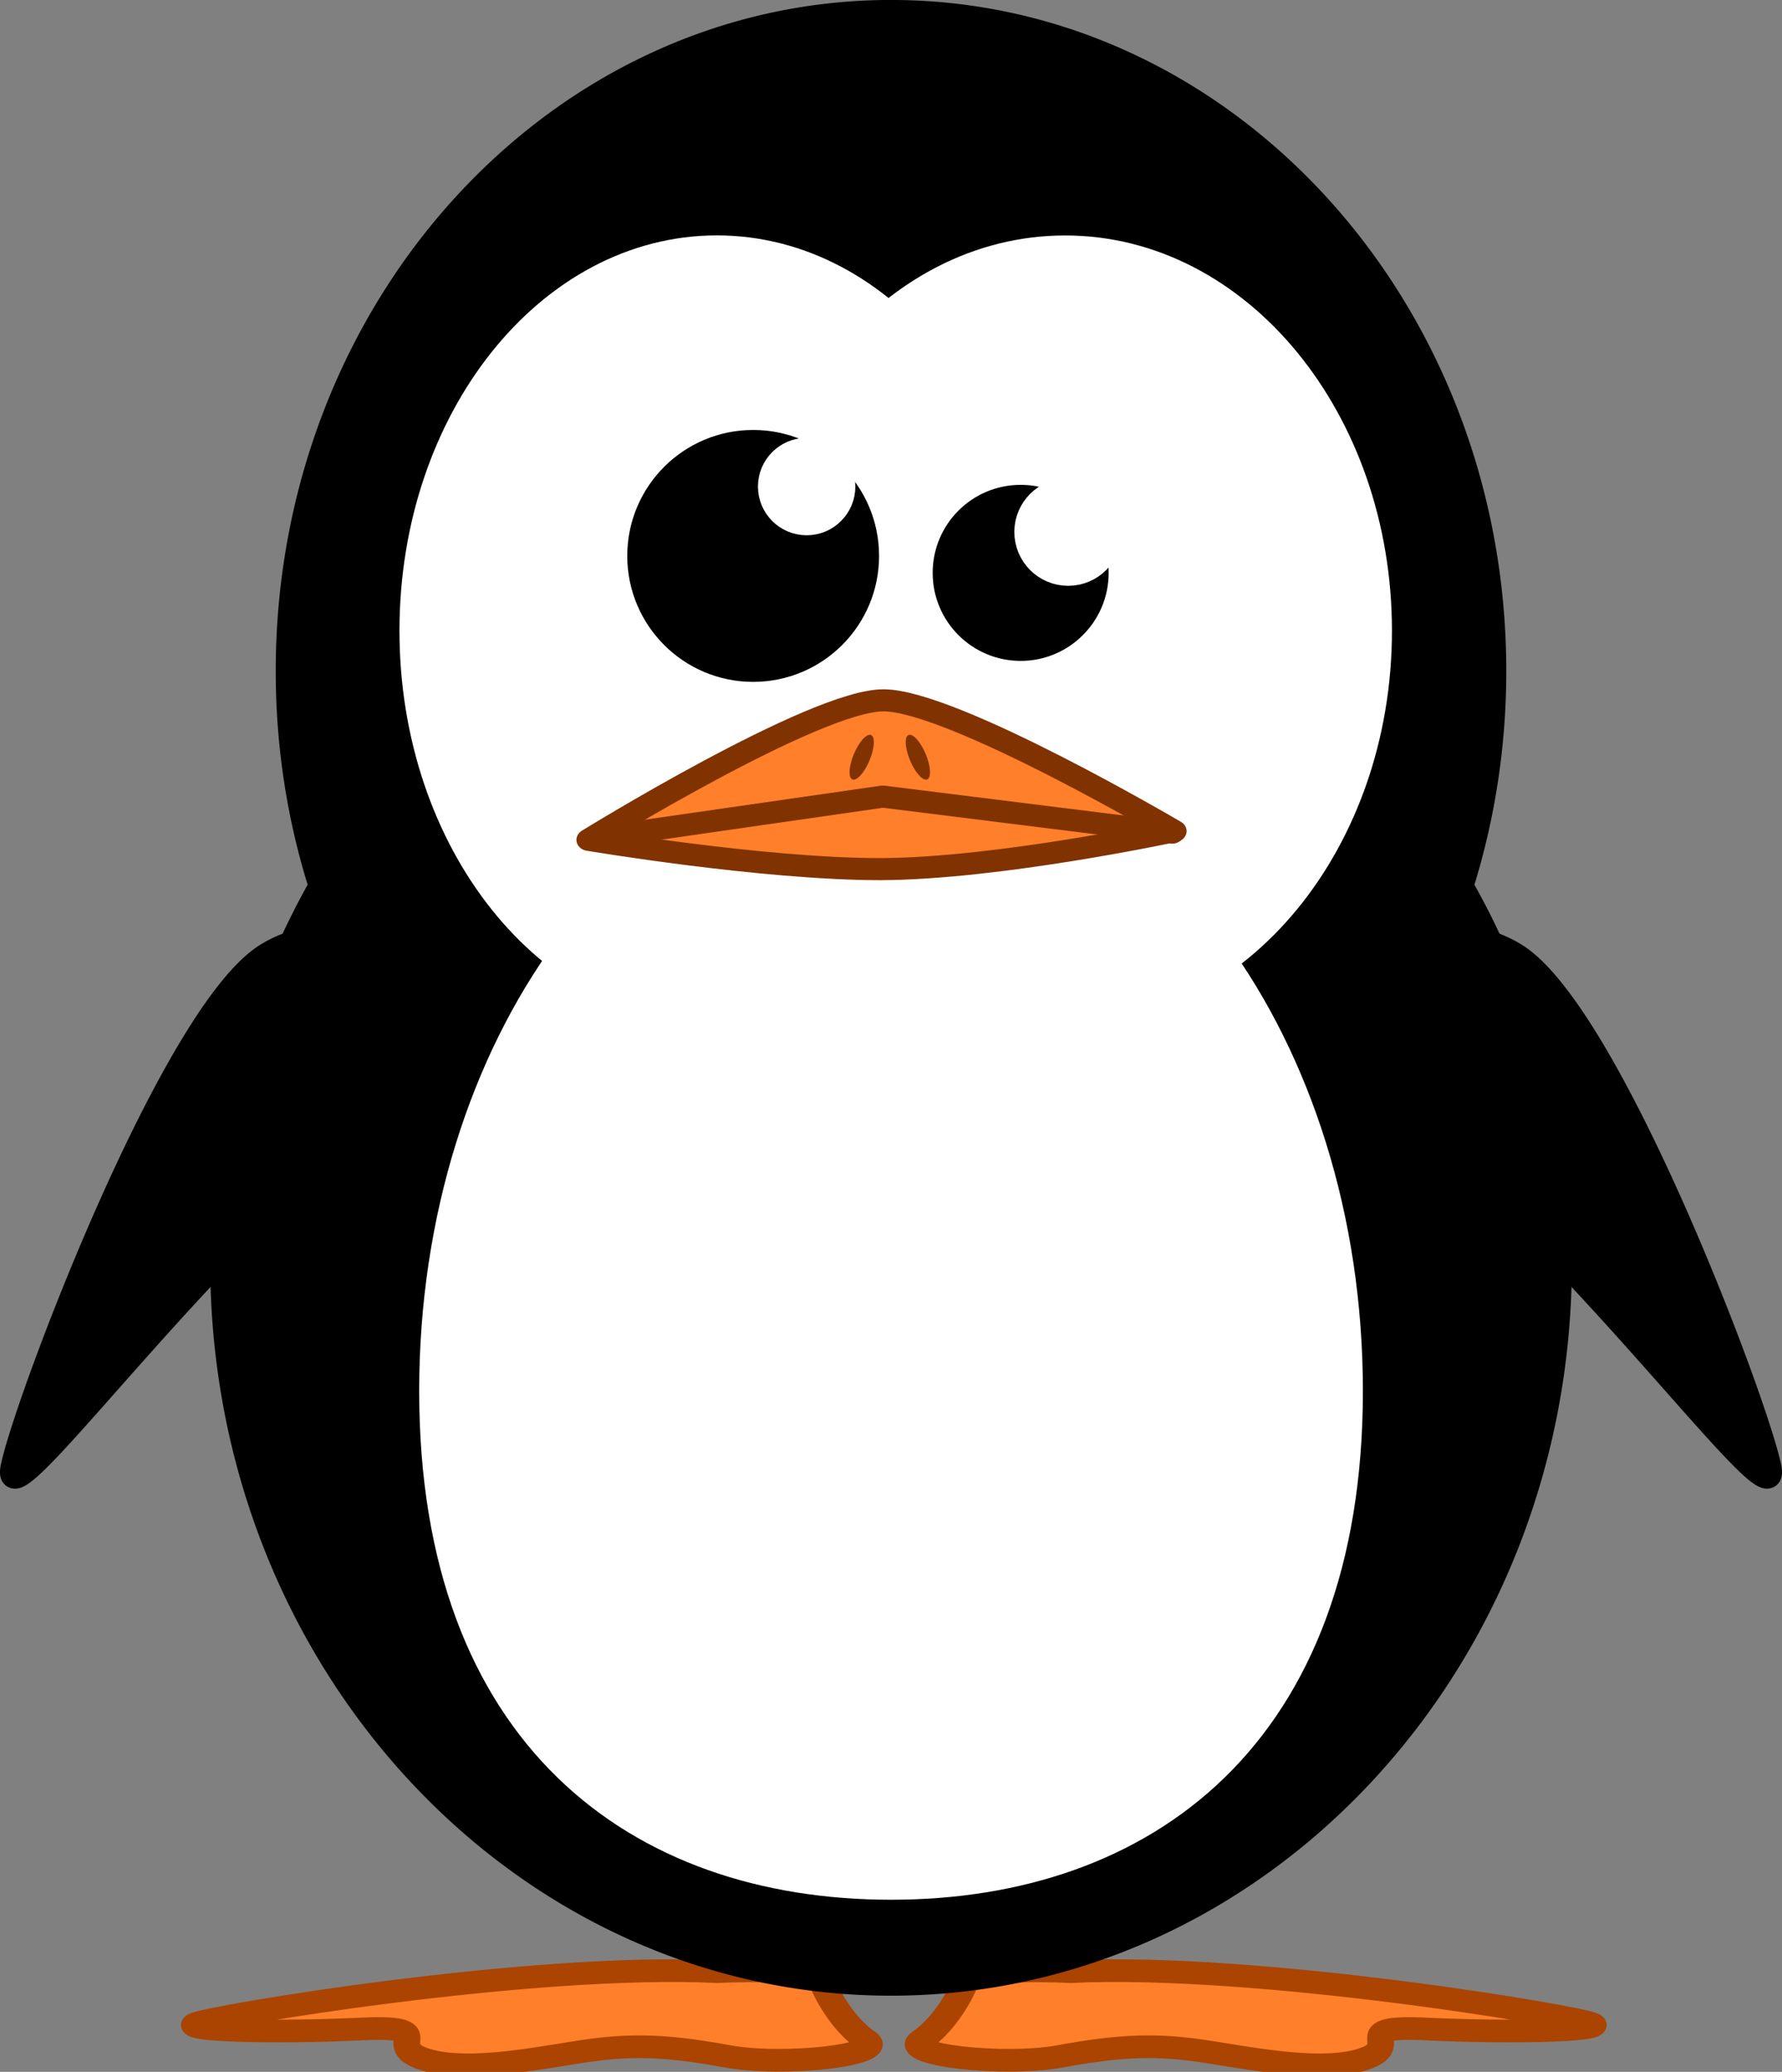 <!--Created with Inkscape (http://www.inkscape.org/)--><svg xmlns:dc="http://purl.org/dc/elements/1.1/" xmlns:cc="http://creativecommons.org/ns#" xmlns:rdf="http://www.w3.org/1999/02/22-rdf-syntax-ns#" xmlns="http://www.w3.org/2000/svg" xmlns:sodipodi="http://sodipodi.sourceforge.net/DTD/sodipodi-0.dtd" xmlns:inkscape="http://www.inkscape.org/namespaces/inkscape" width="25.751" height="29.931" inkscape:version="0.91 r13725" sodipodi:docname="tuxoff.svg"><rect width="100%" height="100%" fill="#808080" stroke="none"/><sodipodi:namedview pagecolor="#ffffff" bordercolor="#666666" borderopacity="1.0" inkscape:pageopacity="0.0" inkscape:pageshadow="2" inkscape:zoom="0.35" inkscape:cx="12.875412" inkscape:cy="14.965595" inkscape:document-units="px" inkscape:current-layer="layer1" showgrid="false" inkscape:window-width="472" inkscape:window-height="383" inkscape:window-x="69" inkscape:window-y="34" inkscape:window-maximized="0" fit-margin-top="0" fit-margin-left="0" fit-margin-right="0" fit-margin-bottom="0"/><g style="display:inline;enable-background:new" inkscape:label="Layer 1" inkscape:groupmode="layer"><g style="fill:#ff7f2a;fill-opacity:1;stroke:#a40;stroke-width:2.2;stroke-linecap:round;stroke-linejoin:round;stroke-miterlimit:4;stroke-dasharray:none;display:inline;enable-background:new" transform="matrix(.175 0 0 .149 -10.545 -1.391)"><rect style="fill:#ff7f2a;fill-opacity:1;fill-rule:evenodd;stroke:#a40;stroke-width:2.2;stroke-linecap:round;stroke-linejoin:round;stroke-miterlimit:4;stroke-opacity:1;stroke-dasharray:none" y="189.195" x="119.39" height="13.132" width="8.081"/><rect style="fill:#ff7f2a;fill-opacity:1;fill-rule:evenodd;stroke:#a40;stroke-width:2.2;stroke-linecap:round;stroke-linejoin:round;stroke-miterlimit:4;stroke-opacity:1;stroke-dasharray:none" y="188.69" x="140.831" height="13.132" width="8.081"/><path style="fill:#ff7f2a;fill-opacity:1;fill-rule:evenodd;stroke:#a40;stroke-width:2.2;stroke-linecap:round;stroke-linejoin:round;stroke-miterlimit:4;stroke-opacity:1;stroke-dasharray:none" d="M119.513 200.498s8.11-.523 8.677 1.12c.566 1.643 1.918 4.206 3.638 5.565 1.72 1.358-6.788 2.546-11.52 1.526-4.731-1.02-7.597-1.164-11.16-.609-3.563.555-10.006 2.287-13.76.924-3.755-1.362 1.505-3.349-5.4-2.961-6.907.387-14.496.153-13.622-.488.874-.641 27.513-5.959 43.147-5.077z" inkscape:connector-curvature="0"/><path style="fill:#ff7f2a;fill-opacity:1;fill-rule:evenodd;stroke:#a40;stroke-width:2.2;stroke-linecap:round;stroke-linejoin:round;stroke-miterlimit:4;stroke-opacity:1;stroke-dasharray:none" d="M148.608 200.498s-8.11-.523-8.676 1.12c-.566 1.643-1.919 4.206-3.638 5.565-1.72 1.358 6.788 2.546 11.52 1.526 4.731-1.02 7.596-1.164 11.16-.609 3.563.555 10.005 2.287 13.76.924 3.754-1.362-1.506-3.349 5.4-2.961 6.906.387 14.496.153 13.621-.488-.874-.641-27.512-5.959-43.147-5.077z" inkscape:connector-curvature="0"/></g><path style="fill:#000;fill-opacity:1;fill-rule:evenodd;stroke:#000;stroke-width:.355;stroke-linecap:round;stroke-linejoin:round;stroke-miterlimit:4;stroke-opacity:1;stroke-dasharray:none;display:inline;enable-background:new" d="M798.743 323.508a1.68 1.68 0 0 0-.796.238c-1.36.789-3.5 6.467-3.694 7.413-.194.947 2.916-3.47 5.442-5.204l.777-1.578s-.74-.902-1.729-.869zm16.342 0c-.96.003-1.671.869-1.671.869l.777 1.578c2.526 1.735 5.636 6.15 5.441 5.204-.194-.946-2.332-6.624-3.693-7.413a1.67 1.67 0 0 0-.854-.238z" inkscape:connector-curvature="0" transform="translate(-794.067 -309.962)"/><path style="fill:#000;fill-opacity:1;fill-rule:nonzero;stroke:#000;stroke-width:.355;stroke-linecap:round;stroke-linejoin:round;stroke-miterlimit:4;stroke-opacity:1;stroke-dasharray:none;display:inline;enable-background:new" d="M806.943 310.139c-4.81 0-8.714 4.264-8.714 9.518 0 1.088.168 2.133.476 3.106a10.965 10.965 0 0 0-1.423 5.44c0 5.748 4.328 10.412 9.66 10.412 5.334 0 9.662-4.664 9.662-10.411 0-1.994-.52-3.857-1.423-5.44.307-.974.475-2.02.475-3.107 0-5.254-3.903-9.518-8.713-9.518z" inkscape:connector-curvature="0" transform="translate(-794.067 -309.962)"/><path style="fill:#fff;fill-opacity:1;fill-rule:nonzero;stroke:#fff;stroke-width:.355;stroke-linecap:round;stroke-linejoin:round;stroke-miterlimit:4;stroke-opacity:1;stroke-dasharray:none;display:inline;enable-background:new" d="M814.004 319.074c0 3.056-2.035 5.533-4.545 5.533s-4.546-2.477-4.546-5.533c0-3.055 2.035-5.533 4.546-5.533 2.51 0 4.545 2.478 4.545 5.533h0z" inkscape:connector-curvature="0" transform="translate(-794.067 -309.962)"/><path style="fill:#fff;fill-opacity:1;fill-rule:nonzero;stroke:#fff;stroke-width:.355;stroke-linecap:round;stroke-linejoin:round;stroke-miterlimit:4;stroke-opacity:1;stroke-dasharray:none;display:inline;enable-background:new" d="M808.837 319.074c0 3.057-1.974 5.535-4.41 5.535s-4.41-2.478-4.41-5.535c0-3.056 1.974-5.534 4.41-5.534s4.41 2.478 4.41 5.534h0z" inkscape:connector-curvature="0" transform="translate(-794.067 -309.962)"/><path style="fill:#fff;fill-opacity:1;fill-rule:nonzero;stroke:#fff;stroke-width:.325;stroke-linecap:round;stroke-linejoin:round;stroke-miterlimit:4;stroke-opacity:1;stroke-dasharray:none;display:inline;enable-background:new" d="M813.599 330.056c0 5.004-2.982 7.188-6.656 7.188-3.674 0-6.656-2.184-6.656-7.188 0-5.003 2.982-9.064 6.656-9.064 3.674 0 6.656 4.06 6.656 9.064z" inkscape:connector-curvature="0" transform="translate(-794.067 -309.962)"/><g style="stroke-width:1.745;stroke-linecap:round;stroke-linejoin:round;stroke-miterlimit:4;stroke-dasharray:none;display:inline;enable-background:new"><path style="fill:#000;fill-opacity:1;fill-rule:nonzero;stroke:#000;stroke-width:63.61;stroke-linecap:round;stroke-linejoin:round;stroke-miterlimit:4;stroke-opacity:1;stroke-dasharray:none" transform="matrix(.006 0 0 .006 9.598 7.254)" d="M485.714 129.505c.013 149.915-121.513 271.452-271.428 271.452S-57.156 279.42-57.143 129.505C-57.156-20.41 64.371-141.947 214.286-141.947c149.915 0 271.441 121.537 271.428 271.452h0z" inkscape:connector-curvature="0"/><path style="fill:#fff;fill-opacity:1;fill-rule:nonzero;stroke:#fff;stroke-width:160.845;stroke-linecap:round;stroke-linejoin:round;stroke-miterlimit:4;stroke-opacity:1;stroke-dasharray:none" transform="matrix(.002 0 0 .002 11.228 6.77)" d="M485.714 129.505c.013 149.915-121.513 271.452-271.428 271.452S-57.156 279.42-57.143 129.505C-57.156-20.41 64.371-141.947 214.286-141.947c149.915 0 271.441 121.537 271.428 271.452h0z" inkscape:connector-curvature="0"/></g><g style="fill:#f60;fill-opacity:1;stroke:#803300;stroke-width:6.577;stroke-linecap:round;stroke-linejoin:round;stroke-miterlimit:4;stroke-opacity:1;stroke-dasharray:none;display:inline;enable-background:new"><path style="fill:#ff7f2a;fill-rule:evenodd;stroke-width:9.662;stroke-linecap:round;stroke-linejoin:round;stroke-miterlimit:4;stroke-dasharray:none" d="M-461.66 402.252c26.853 0 113.56 57.253 113.56 57.253s-68.42 16.449-114.703 16.644c-46.074 0-113.941-12.823-113.941-12.823s88.213-61.074 115.084-61.074z" sodipodi:nodetypes="ccccc" inkscape:connector-curvature="0" transform="matrix(.037 0 0 .033 29.848 -3.157)"/><path style="fill:#ff7f2a;fill-opacity:1;fill-rule:evenodd;stroke:#803300;stroke-width:9.662;stroke-linecap:round;stroke-linejoin:round;stroke-miterlimit:4;stroke-opacity:1;stroke-dasharray:none" d="m-575.493 462.73 113.56-18.34 112.963 15.792" sodipodi:nodetypes="ccc" inkscape:connector-curvature="0" transform="matrix(.037 0 0 .033 29.848 -3.157)"/><path style="fill:#803300;fill-opacity:1;fill-rule:nonzero;stroke:none" transform="matrix(.263 .094 -.101 .245 30.69 -82.206)" d="M67.25 354.55c0 .725-.196 1.312-.438 1.312-.241 0-.437-.587-.437-1.312 0-.725.196-1.313.438-1.313.241 0 .437.588.437 1.313z" inkscape:connector-curvature="0"/><path style="fill:#803300;fill-opacity:1;fill-rule:nonzero;stroke:none" transform="matrix(-.263 .094 .101 .245 -4.974 -82.206)" d="M67.25 354.55c0 .725-.196 1.312-.438 1.312-.241 0-.437-.587-.437-1.312 0-.725.196-1.313.438-1.313.241 0 .437.588.437 1.313z" inkscape:connector-curvature="0"/></g><g style="stroke-width:2.548;stroke-linecap:round;stroke-linejoin:round;stroke-miterlimit:4;stroke-dasharray:none;display:inline;enable-background:new"><path style="fill:#000;fill-opacity:1;fill-rule:nonzero;stroke:#000;stroke-width:92.92;stroke-linecap:round;stroke-linejoin:round;stroke-miterlimit:4;stroke-opacity:1;stroke-dasharray:none" transform="matrix(.004 0 0 .004 13.892 7.758)" d="M485.714 129.505c.013 149.915-121.513 271.452-271.428 271.452S-57.156 279.42-57.143 129.505C-57.156-20.41 64.371-141.947 214.286-141.947c149.915 0 271.441 121.537 271.428 271.452h0z" inkscape:connector-curvature="0"/><path style="fill:#fff;fill-opacity:1;fill-rule:nonzero;stroke:#fff;stroke-width:234.958;stroke-linecap:round;stroke-linejoin:round;stroke-miterlimit:4;stroke-opacity:1;stroke-dasharray:none" transform="matrix(.002 0 0 .002 15.007 7.426)" d="M485.714 129.505c.013 149.915-121.513 271.452-271.428 271.452S-57.156 279.42-57.143 129.505C-57.156-20.41 64.371-141.947 214.286-141.947c149.915 0 271.441 121.537 271.428 271.452h0z" inkscape:connector-curvature="0"/></g></g></svg>